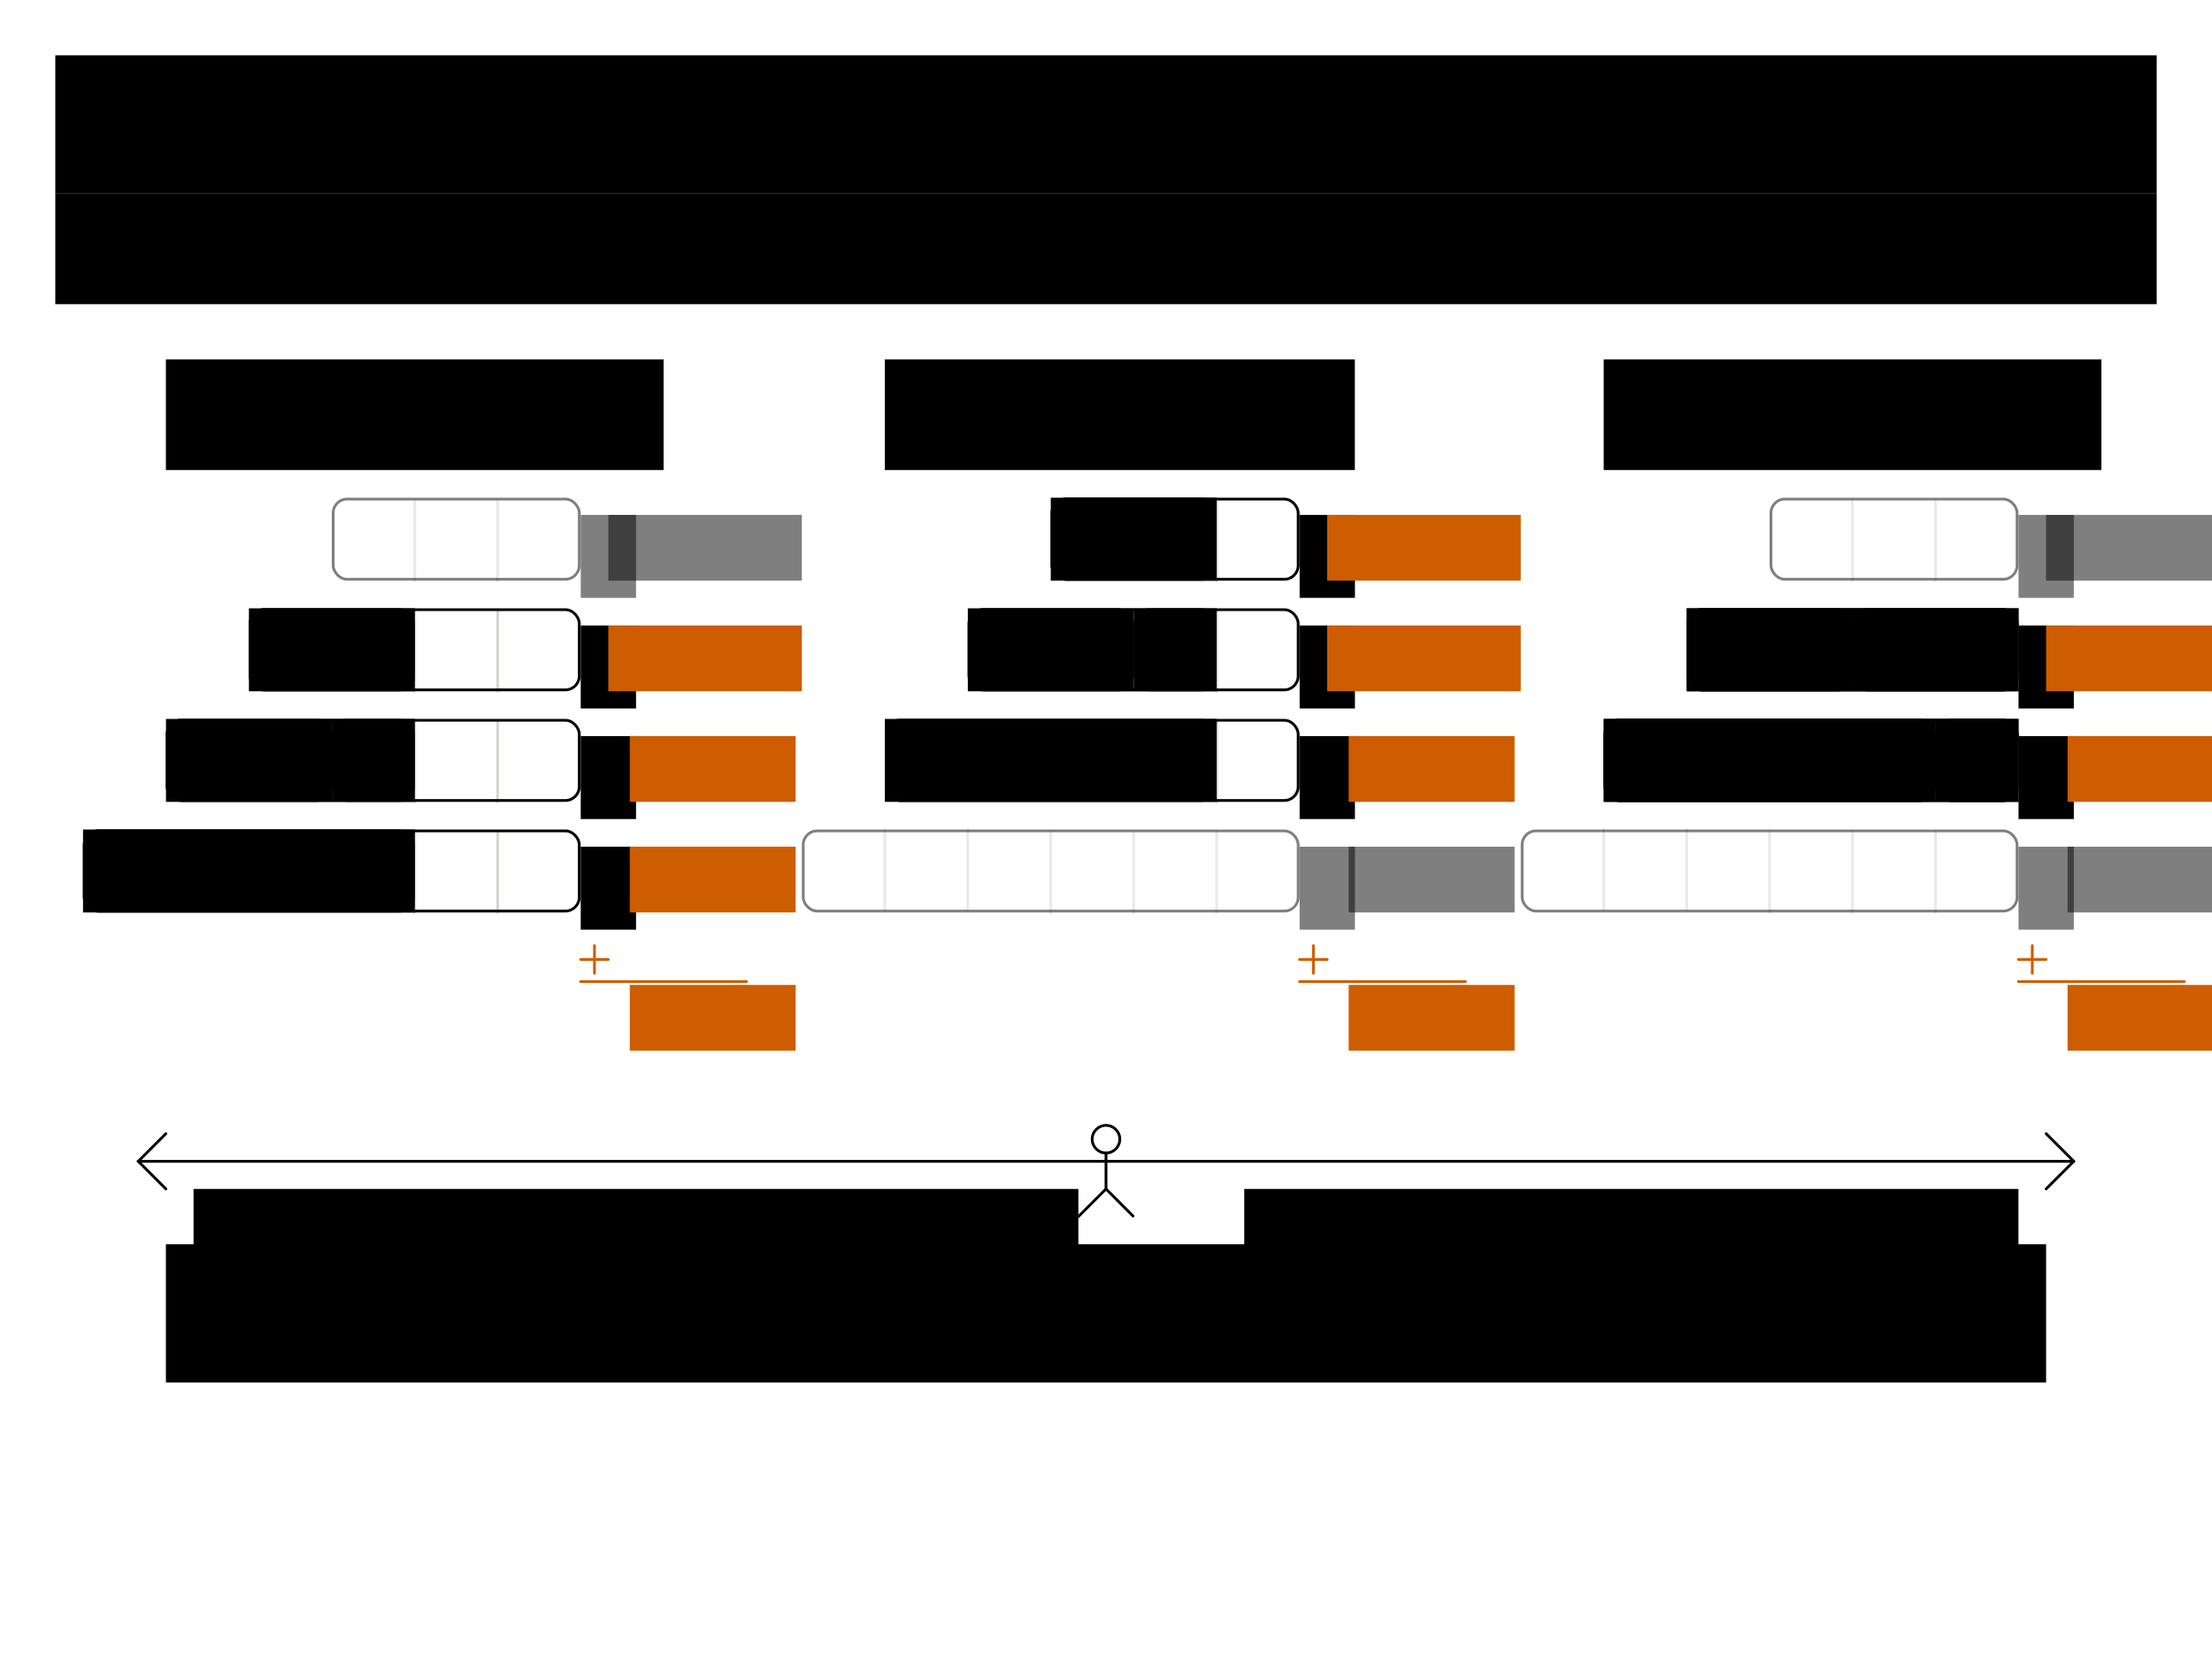 <?xml version="1.0" encoding="UTF-8" standalone="no"?>
<!-- Created with Inkscape (http://www.inkscape.org/) -->

<svg
   xmlns:dc="http://purl.org/dc/elements/1.1/"
   xmlns:cc="http://creativecommons.org/ns#"
   xmlns:rdf="http://www.w3.org/1999/02/22-rdf-syntax-ns#"
   xmlns:svg="http://www.w3.org/2000/svg"
   xmlns="http://www.w3.org/2000/svg"
   xmlns:sodipodi="http://sodipodi.sourceforge.net/DTD/sodipodi-0.dtd"
   xmlns:inkscape="http://www.inkscape.org/namespaces/inkscape"
   width="800"
   height="600"
   id="svg2"
   version="1.1"
   inkscape:version="0.91 r13725"
   sodipodi:docname="parameterizeTheScoreWeights.svg"
   inkscape:export-filename="parameterizeTheScoreWeights.png"
   inkscape:export-xdpi="90"
   inkscape:export-ydpi="90">
  <defs
     id="defs4">
    <inkscape:perspective
       sodipodi:type="inkscape:persp3d"
       inkscape:vp_x="0 : 526.18109 : 1"
       inkscape:vp_y="0 : 1000 : 0"
       inkscape:vp_z="744.09448 : 526.18109 : 1"
       inkscape:persp3d-origin="372.04724 : 350.78739 : 1"
       id="perspective10" />
    <inkscape:perspective
       id="perspective3633"
       inkscape:persp3d-origin="0.5 : 0.33333333 : 1"
       inkscape:vp_z="1 : 0.5 : 1"
       inkscape:vp_y="0 : 1000 : 0"
       inkscape:vp_x="0 : 0.5 : 1"
       sodipodi:type="inkscape:persp3d" />
    <inkscape:perspective
       id="perspective3633-0"
       inkscape:persp3d-origin="0.5 : 0.33333333 : 1"
       inkscape:vp_z="1 : 0.5 : 1"
       inkscape:vp_y="0 : 1000 : 0"
       inkscape:vp_x="0 : 0.5 : 1"
       sodipodi:type="inkscape:persp3d" />
    <inkscape:perspective
       id="perspective3633-4"
       inkscape:persp3d-origin="0.5 : 0.33333333 : 1"
       inkscape:vp_z="1 : 0.5 : 1"
       inkscape:vp_y="0 : 1000 : 0"
       inkscape:vp_x="0 : 0.5 : 1"
       sodipodi:type="inkscape:persp3d" />
    <inkscape:perspective
       id="perspective3633-6"
       inkscape:persp3d-origin="0.5 : 0.33333333 : 1"
       inkscape:vp_z="1 : 0.5 : 1"
       inkscape:vp_y="0 : 1000 : 0"
       inkscape:vp_x="0 : 0.5 : 1"
       sodipodi:type="inkscape:persp3d" />
    <inkscape:perspective
       id="perspective3702"
       inkscape:persp3d-origin="0.5 : 0.33333333 : 1"
       inkscape:vp_z="1 : 0.5 : 1"
       inkscape:vp_y="0 : 1000 : 0"
       inkscape:vp_x="0 : 0.5 : 1"
       sodipodi:type="inkscape:persp3d" />
    <inkscape:perspective
       id="perspective3740"
       inkscape:persp3d-origin="0.5 : 0.33333333 : 1"
       inkscape:vp_z="1 : 0.5 : 1"
       inkscape:vp_y="0 : 1000 : 0"
       inkscape:vp_x="0 : 0.5 : 1"
       sodipodi:type="inkscape:persp3d" />
    <inkscape:perspective
       id="perspective3775"
       inkscape:persp3d-origin="0.5 : 0.33333333 : 1"
       inkscape:vp_z="1 : 0.5 : 1"
       inkscape:vp_y="0 : 1000 : 0"
       inkscape:vp_x="0 : 0.5 : 1"
       sodipodi:type="inkscape:persp3d" />
    <inkscape:perspective
       id="perspective3775-7"
       inkscape:persp3d-origin="0.5 : 0.33333333 : 1"
       inkscape:vp_z="1 : 0.5 : 1"
       inkscape:vp_y="0 : 1000 : 0"
       inkscape:vp_x="0 : 0.5 : 1"
       sodipodi:type="inkscape:persp3d" />
    <inkscape:perspective
       id="perspective3775-4"
       inkscape:persp3d-origin="0.5 : 0.33333333 : 1"
       inkscape:vp_z="1 : 0.5 : 1"
       inkscape:vp_y="0 : 1000 : 0"
       inkscape:vp_x="0 : 0.5 : 1"
       sodipodi:type="inkscape:persp3d" />
    <inkscape:perspective
       id="perspective3775-75"
       inkscape:persp3d-origin="0.5 : 0.33333333 : 1"
       inkscape:vp_z="1 : 0.5 : 1"
       inkscape:vp_y="0 : 1000 : 0"
       inkscape:vp_x="0 : 0.5 : 1"
       sodipodi:type="inkscape:persp3d" />
    <inkscape:perspective
       id="perspective3896"
       inkscape:persp3d-origin="0.5 : 0.33333333 : 1"
       inkscape:vp_z="1 : 0.5 : 1"
       inkscape:vp_y="0 : 1000 : 0"
       inkscape:vp_x="0 : 0.5 : 1"
       sodipodi:type="inkscape:persp3d" />
    <inkscape:perspective
       id="perspective3896-4"
       inkscape:persp3d-origin="0.5 : 0.33333333 : 1"
       inkscape:vp_z="1 : 0.5 : 1"
       inkscape:vp_y="0 : 1000 : 0"
       inkscape:vp_x="0 : 0.5 : 1"
       sodipodi:type="inkscape:persp3d" />
    <inkscape:perspective
       id="perspective3927"
       inkscape:persp3d-origin="0.5 : 0.33333333 : 1"
       inkscape:vp_z="1 : 0.5 : 1"
       inkscape:vp_y="0 : 1000 : 0"
       inkscape:vp_x="0 : 0.5 : 1"
       sodipodi:type="inkscape:persp3d" />
    <inkscape:perspective
       id="perspective3927-3"
       inkscape:persp3d-origin="0.5 : 0.33333333 : 1"
       inkscape:vp_z="1 : 0.5 : 1"
       inkscape:vp_y="0 : 1000 : 0"
       inkscape:vp_x="0 : 0.5 : 1"
       sodipodi:type="inkscape:persp3d" />
    <inkscape:perspective
       id="perspective3927-8"
       inkscape:persp3d-origin="0.5 : 0.33333333 : 1"
       inkscape:vp_z="1 : 0.5 : 1"
       inkscape:vp_y="0 : 1000 : 0"
       inkscape:vp_x="0 : 0.5 : 1"
       sodipodi:type="inkscape:persp3d" />
    <inkscape:perspective
       id="perspective4002"
       inkscape:persp3d-origin="0.5 : 0.33333333 : 1"
       inkscape:vp_z="1 : 0.5 : 1"
       inkscape:vp_y="0 : 1000 : 0"
       inkscape:vp_x="0 : 0.5 : 1"
       sodipodi:type="inkscape:persp3d" />
    <inkscape:perspective
       id="perspective4002-7"
       inkscape:persp3d-origin="0.5 : 0.33333333 : 1"
       inkscape:vp_z="1 : 0.5 : 1"
       inkscape:vp_y="0 : 1000 : 0"
       inkscape:vp_x="0 : 0.5 : 1"
       sodipodi:type="inkscape:persp3d" />
    <inkscape:perspective
       id="perspective4002-2"
       inkscape:persp3d-origin="0.5 : 0.33333333 : 1"
       inkscape:vp_z="1 : 0.5 : 1"
       inkscape:vp_y="0 : 1000 : 0"
       inkscape:vp_x="0 : 0.5 : 1"
       sodipodi:type="inkscape:persp3d" />
    <inkscape:perspective
       id="perspective4077"
       inkscape:persp3d-origin="0.5 : 0.33333333 : 1"
       inkscape:vp_z="1 : 0.5 : 1"
       inkscape:vp_y="0 : 1000 : 0"
       inkscape:vp_x="0 : 0.5 : 1"
       sodipodi:type="inkscape:persp3d" />
    <inkscape:perspective
       id="perspective4077-4"
       inkscape:persp3d-origin="0.5 : 0.33333333 : 1"
       inkscape:vp_z="1 : 0.5 : 1"
       inkscape:vp_y="0 : 1000 : 0"
       inkscape:vp_x="0 : 0.5 : 1"
       sodipodi:type="inkscape:persp3d" />
    <inkscape:perspective
       id="perspective4077-46"
       inkscape:persp3d-origin="0.5 : 0.33333333 : 1"
       inkscape:vp_z="1 : 0.5 : 1"
       inkscape:vp_y="0 : 1000 : 0"
       inkscape:vp_x="0 : 0.5 : 1"
       sodipodi:type="inkscape:persp3d" />
    <inkscape:perspective
       id="perspective4152"
       inkscape:persp3d-origin="0.5 : 0.33333333 : 1"
       inkscape:vp_z="1 : 0.5 : 1"
       inkscape:vp_y="0 : 1000 : 0"
       inkscape:vp_x="0 : 0.5 : 1"
       sodipodi:type="inkscape:persp3d" />
    <inkscape:perspective
       id="perspective4152-7"
       inkscape:persp3d-origin="0.5 : 0.33333333 : 1"
       inkscape:vp_z="1 : 0.5 : 1"
       inkscape:vp_y="0 : 1000 : 0"
       inkscape:vp_x="0 : 0.5 : 1"
       sodipodi:type="inkscape:persp3d" />
    <inkscape:perspective
       id="perspective4152-0"
       inkscape:persp3d-origin="0.5 : 0.33333333 : 1"
       inkscape:vp_z="1 : 0.5 : 1"
       inkscape:vp_y="0 : 1000 : 0"
       inkscape:vp_x="0 : 0.5 : 1"
       sodipodi:type="inkscape:persp3d" />
    <inkscape:perspective
       id="perspective4227"
       inkscape:persp3d-origin="0.5 : 0.33333333 : 1"
       inkscape:vp_z="1 : 0.5 : 1"
       inkscape:vp_y="0 : 1000 : 0"
       inkscape:vp_x="0 : 0.5 : 1"
       sodipodi:type="inkscape:persp3d" />
    <inkscape:perspective
       id="perspective4227-1"
       inkscape:persp3d-origin="0.5 : 0.33333333 : 1"
       inkscape:vp_z="1 : 0.5 : 1"
       inkscape:vp_y="0 : 1000 : 0"
       inkscape:vp_x="0 : 0.5 : 1"
       sodipodi:type="inkscape:persp3d" />
    <inkscape:perspective
       id="perspective4227-3"
       inkscape:persp3d-origin="0.5 : 0.33333333 : 1"
       inkscape:vp_z="1 : 0.5 : 1"
       inkscape:vp_y="0 : 1000 : 0"
       inkscape:vp_x="0 : 0.5 : 1"
       sodipodi:type="inkscape:persp3d" />
    <inkscape:perspective
       id="perspective2987"
       inkscape:persp3d-origin="0.5 : 0.33333333 : 1"
       inkscape:vp_z="1 : 0.5 : 1"
       inkscape:vp_y="0 : 1000 : 0"
       inkscape:vp_x="0 : 0.5 : 1"
       sodipodi:type="inkscape:persp3d" />
    <inkscape:perspective
       id="perspective3018"
       inkscape:persp3d-origin="0.5 : 0.33333333 : 1"
       inkscape:vp_z="1 : 0.5 : 1"
       inkscape:vp_y="0 : 1000 : 0"
       inkscape:vp_x="0 : 0.5 : 1"
       sodipodi:type="inkscape:persp3d" />
    <inkscape:perspective
       id="perspective3049"
       inkscape:persp3d-origin="0.5 : 0.33333333 : 1"
       inkscape:vp_z="1 : 0.5 : 1"
       inkscape:vp_y="0 : 1000 : 0"
       inkscape:vp_x="0 : 0.5 : 1"
       sodipodi:type="inkscape:persp3d" />
    <radialGradient
       gradientTransform="matrix(1.25,0,0,1.25,-6.479,-13.372)"
       id="aigrd2"
       cx="25.053"
       cy="39.593"
       r="15.757"
       fx="25.053"
       fy="39.593"
       gradientUnits="userSpaceOnUse">
      <stop
         offset="0"
         style="stop-color:#babdb6;stop-opacity:1;"
         id="stop8602" />
      <stop
         offset="1"
         style="stop-color:#55575f;stop-opacity:0.941;"
         id="stop8604" />
    </radialGradient>
    <linearGradient
       id="linearGradient3824">
      <stop
         style="stop-color:#fffcde;stop-opacity:1;"
         offset="0"
         id="stop3826" />
      <stop
         id="stop3828"
         offset="0.502"
         style="stop-color:#f6e76a;stop-opacity:1;" />
      <stop
         style="stop-color:#ffb738;stop-opacity:1;"
         offset="1"
         id="stop3830" />
    </linearGradient>
    <radialGradient
       gradientTransform="matrix(1.25,0,0,1.25,-6.479,-13.372)"
       id="aigrd2-9"
       cx="25.053"
       cy="39.593"
       r="15.757"
       fx="25.053"
       fy="39.593"
       gradientUnits="userSpaceOnUse">
      <stop
         offset="0"
         style="stop-color:#babdb6;stop-opacity:1;"
         id="stop8602-4" />
      <stop
         offset="1"
         style="stop-color:#55575f;stop-opacity:0.941;"
         id="stop8604-1" />
    </radialGradient>
    <radialGradient
       gradientTransform="matrix(1.25,0,0,1.25,-6.479,-13.372)"
       id="aigrd2-9-3"
       cx="25.053"
       cy="39.593"
       r="15.757"
       fx="25.053"
       fy="39.593"
       gradientUnits="userSpaceOnUse">
      <stop
         offset="0"
         style="stop-color:#babdb6;stop-opacity:1;"
         id="stop8602-4-8" />
      <stop
         offset="1"
         style="stop-color:#55575f;stop-opacity:0.941;"
         id="stop8604-1-6" />
    </radialGradient>
    <radialGradient
       gradientTransform="matrix(1.25,0,0,1.25,-6.479,-13.372)"
       id="aigrd2-9-5"
       cx="25.053"
       cy="39.593"
       r="15.757"
       fx="25.053"
       fy="39.593"
       gradientUnits="userSpaceOnUse">
      <stop
         offset="0"
         style="stop-color:#babdb6;stop-opacity:1;"
         id="stop8602-4-4" />
      <stop
         offset="1"
         style="stop-color:#55575f;stop-opacity:0.941;"
         id="stop8604-1-8" />
    </radialGradient>
    <radialGradient
       gradientTransform="matrix(1.25,0,0,1.25,-6.479,-13.372)"
       id="aigrd2-9-3-4"
       cx="25.053"
       cy="39.593"
       r="15.757"
       fx="25.053"
       fy="39.593"
       gradientUnits="userSpaceOnUse">
      <stop
         offset="0"
         style="stop-color:#babdb6;stop-opacity:1;"
         id="stop8602-4-8-7" />
      <stop
         offset="1"
         style="stop-color:#55575f;stop-opacity:0.941;"
         id="stop8604-1-6-4" />
    </radialGradient>
  </defs>
  <sodipodi:namedview
     id="base"
     pagecolor="#ffffff"
     bordercolor="#666666"
     borderopacity="1.0"
     inkscape:pageopacity="1"
     inkscape:pageshadow="2"
     inkscape:zoom="1.3633333"
     inkscape:cx="316.38142"
     inkscape:cy="300"
     inkscape:document-units="px"
     inkscape:current-layer="layer1"
     showgrid="true"
     width="800px"
     borderlayer="true"
     gridtolerance="10"
     inkscape:window-width="1366"
     inkscape:window-height="702"
     inkscape:window-x="0"
     inkscape:window-y="27"
     inkscape:window-maximized="1"
     inkscape:snap-grids="true"
     inkscape:snap-bbox="true"
     showguides="true"
     inkscape:guide-bbox="true"
     inkscape:snap-global="true"
     inkscape:snap-intersection-paths="false"
     inkscape:object-nodes="true"
     inkscape:bbox-nodes="false"
     inkscape:snap-bbox-edge-midpoints="false">
    <inkscape:grid
       empspacing="10"
       visible="true"
       enabled="true"
       snapvisiblegridlinesonly="true"
       spacingx="10px"
       spacingy="10px"
       dotted="true"
       type="xygrid"
       id="grid2845" />
  </sodipodi:namedview>
  <g
     inkscape:groupmode="layer"
     id="layer3"
     inkscape:label="Stakeholders"
     style="display:inline">
    <flowRoot
       style="font-style:normal;font-variant:normal;font-weight:normal;font-stretch:normal;font-size:15px;line-height:125%;font-family:Arial;-inkscape-font-specification:Arial;text-align:end;writing-mode:lr-tb;text-anchor:end;display:inline;fill:#000000;fill-opacity:1;stroke:none"
       id="flowRoot5975"
       xml:space="preserve"
       transform="translate(-94.194,318.305)"><flowRegion
         id="flowRegion5977"><rect
           style="font-size:15px;text-align:end;text-anchor:end;fill:#000000;fill-opacity:1"
           y="111.695"
           x="544.194"
           height="30"
           width="280"
           id="rect5979" /></flowRegion><flowPara
         id="flowPara6003">Financial stakeholders</flowPara></flowRoot>    <path
       style="color:#000000;display:inline;overflow:visible;visibility:visible;opacity:1;fill:none;fill-opacity:1;fill-rule:nonzero;stroke:#000000;stroke-width:1;stroke-linecap:round;stroke-linejoin:round;stroke-miterlimit:4;stroke-dasharray:none;stroke-dashoffset:1;stroke-opacity:1;marker:none;enable-background:accumulate"
       d="m 50,420 700,0"
       id="path3666"
       inkscape:connector-curvature="0"
       sodipodi:nodetypes="cc" />
    <path
       inkscape:connector-curvature="0"
       id="path4468"
       d="m 740,410 10,10"
       style="color:#000000;display:inline;overflow:visible;visibility:visible;opacity:1;fill:none;fill-opacity:1;fill-rule:nonzero;stroke:#000000;stroke-width:1;stroke-linecap:round;stroke-linejoin:round;stroke-miterlimit:4;stroke-dasharray:none;stroke-dashoffset:1;stroke-opacity:1;marker:none;enable-background:accumulate"
       sodipodi:nodetypes="cc" />
    <path
       sodipodi:nodetypes="cc"
       style="color:#000000;display:inline;overflow:visible;visibility:visible;opacity:1;fill:none;fill-opacity:1;fill-rule:nonzero;stroke:#000000;stroke-width:1;stroke-linecap:round;stroke-linejoin:round;stroke-miterlimit:4;stroke-dasharray:none;stroke-dashoffset:1;stroke-opacity:1;marker:none;enable-background:accumulate"
       d="m 740,430 10,-10"
       id="path4470"
       inkscape:connector-curvature="0" />
    <path
       sodipodi:nodetypes="cc"
       inkscape:connector-curvature="0"
       id="path4472"
       d="m 50,420 10,10"
       style="color:#000000;display:inline;overflow:visible;visibility:visible;opacity:1;fill:none;fill-opacity:1;fill-rule:nonzero;stroke:#000000;stroke-width:1;stroke-linecap:round;stroke-linejoin:round;stroke-miterlimit:4;stroke-dasharray:none;stroke-dashoffset:1;stroke-opacity:1;marker:none;enable-background:accumulate" />
    <path
       style="color:#000000;display:inline;overflow:visible;visibility:visible;opacity:1;fill:none;fill-opacity:1;fill-rule:nonzero;stroke:#000000;stroke-width:1;stroke-linecap:round;stroke-linejoin:round;stroke-miterlimit:4;stroke-dasharray:none;stroke-dashoffset:1;stroke-opacity:1;marker:none;enable-background:accumulate"
       d="m 50,420 10,-10"
       id="path4474"
       inkscape:connector-curvature="0"
       sodipodi:nodetypes="cc" />
    <flowRoot
       transform="translate(-94.194,318.305)"
       xml:space="preserve"
       id="flowRoot4476"
       style="font-style:normal;font-variant:normal;font-weight:normal;font-stretch:normal;font-size:15px;line-height:125%;font-family:Arial;-inkscape-font-specification:Arial;text-align:start;writing-mode:lr-tb;text-anchor:start;display:inline;fill:#000000;fill-opacity:1;stroke:none"><flowRegion
         id="flowRegion4478"><rect
           id="rect4480"
           width="320"
           height="30"
           x="164.194"
           y="111.695"
           style="font-size:15px;text-align:start;text-anchor:start;fill:#000000;fill-opacity:1" /></flowRegion><flowPara
         id="flowPara4482">Quality stakeholders</flowPara></flowRoot>    <flowRoot
       transform="translate(-94.194,318.305)"
       xml:space="preserve"
       id="flowRoot4490"
       style="font-style:normal;font-variant:normal;font-weight:normal;font-stretch:normal;font-size:15px;line-height:125%;font-family:Arial;-inkscape-font-specification:Arial;text-align:center;writing-mode:lr-tb;text-anchor:middle;display:inline;fill:#000000;fill-opacity:1;stroke:none"><flowRegion
         id="flowRegion4492"><rect
           id="rect4494"
           width="680"
           height="50"
           x="154.194"
           y="131.695"
           style="font-size:15px;text-align:center;text-anchor:middle;fill:#000000;fill-opacity:1" /></flowRegion><flowPara
         id="flowPara4496">the user</flowPara><flowPara
         id="flowPara4498">(not the developer)</flowPara></flowRoot>    <circle
       style="color:#000000;display:inline;overflow:visible;visibility:visible;opacity:1;fill:none;fill-opacity:1;fill-rule:nonzero;stroke:#000000;stroke-width:1;stroke-linecap:round;stroke-linejoin:round;stroke-miterlimit:4;stroke-dasharray:none;stroke-dashoffset:1;stroke-opacity:1;marker:none;enable-background:accumulate"
       id="path4484"
       cx="400"
       cy="412"
       r="5" />
    <path
       style="color:#000000;display:inline;overflow:visible;visibility:visible;opacity:1;fill:none;fill-opacity:1;fill-rule:nonzero;stroke:#000000;stroke-width:1;stroke-linecap:round;stroke-linejoin:round;stroke-miterlimit:4;stroke-dasharray:none;stroke-dashoffset:1;stroke-opacity:1;marker:none;enable-background:accumulate"
       d="M 400,417.024 400,430 l 9.766,9.8"
       id="path4486"
       inkscape:connector-curvature="0"
       sodipodi:nodetypes="ccc" />
    <path
       style="color:#000000;display:inline;overflow:visible;visibility:visible;opacity:1;fill:none;fill-opacity:1;fill-rule:nonzero;stroke:#000000;stroke-width:1;stroke-linecap:round;stroke-linejoin:round;stroke-miterlimit:4;stroke-dasharray:none;stroke-dashoffset:1;stroke-opacity:1;marker:none;enable-background:accumulate"
       d="m 400,430 -10,10"
       id="path4488"
       inkscape:connector-curvature="0"
       sodipodi:nodetypes="cc" />
  </g>
  <g
     inkscape:groupmode="layer"
     id="layer6"
     inkscape:label="Compromise"
     style="display:inline">
    <path
       style="color:#000000;display:inline;overflow:visible;visibility:visible;opacity:0.5;fill:none;stroke:#d3d7cf;stroke-width:1px;stroke-linecap:round;stroke-linejoin:round;stroke-miterlimit:4;stroke-dasharray:none;stroke-dashoffset:0;stroke-opacity:1;marker:none;enable-background:accumulate"
       d="M 380,301 380,330"
       id="path4510"
       inkscape:connector-curvature="0" />
    <path
       inkscape:connector-curvature="0"
       id="path4512"
       d="M 410,301 410,330"
       style="color:#000000;display:inline;overflow:visible;visibility:visible;opacity:0.5;fill:none;stroke:#d3d7cf;stroke-width:1px;stroke-linecap:round;stroke-linejoin:round;stroke-miterlimit:4;stroke-dasharray:none;stroke-dashoffset:0;stroke-opacity:1;marker:none;enable-background:accumulate" />
    <path
       style="color:#000000;display:inline;overflow:visible;visibility:visible;opacity:0.5;fill:none;stroke:#d3d7cf;stroke-width:1px;stroke-linecap:round;stroke-linejoin:round;stroke-miterlimit:4;stroke-dasharray:none;stroke-dashoffset:0;stroke-opacity:1;marker:none;enable-background:accumulate"
       d="M 440,301 440,330"
       id="path4514"
       inkscape:connector-curvature="0" />
    <path
       inkscape:connector-curvature="0"
       id="path4516"
       d="m 350,300 0,29"
       style="color:#000000;display:inline;overflow:visible;visibility:visible;opacity:0.5;fill:none;stroke:#d3d7cf;stroke-width:1px;stroke-linecap:round;stroke-linejoin:round;stroke-miterlimit:4;stroke-dasharray:none;stroke-dashoffset:0;stroke-opacity:1;marker:none;enable-background:accumulate" />
    <path
       style="color:#000000;display:inline;overflow:visible;visibility:visible;opacity:0.5;fill:none;stroke:#d3d7cf;stroke-width:1px;stroke-linecap:round;stroke-linejoin:round;stroke-miterlimit:4;stroke-dasharray:none;stroke-dashoffset:0;stroke-opacity:1;marker:none;enable-background:accumulate"
       d="m 320,300 0,29"
       id="path4518"
       inkscape:connector-curvature="0" />
    <path
       inkscape:connector-curvature="0"
       id="path4524"
       d="M 440,181 440,210"
       style="color:#000000;display:inline;overflow:visible;visibility:visible;opacity:1;fill:none;stroke:#d3d7cf;stroke-width:1px;stroke-linecap:round;stroke-linejoin:round;stroke-miterlimit:4;stroke-dasharray:none;stroke-dashoffset:0;stroke-opacity:1;marker:none;enable-background:accumulate" />
    <path
       inkscape:connector-curvature="0"
       id="path5401"
       d="m 440,221 0,29"
       style="color:#000000;display:inline;overflow:visible;visibility:visible;opacity:1;fill:none;stroke:#d3d7cf;stroke-width:1px;stroke-linecap:round;stroke-linejoin:round;stroke-miterlimit:4;stroke-dasharray:none;stroke-dashoffset:0;stroke-opacity:1;marker:none;enable-background:accumulate" />
    <path
       style="color:#000000;display:inline;overflow:visible;visibility:visible;opacity:1;fill:none;stroke:#d3d7cf;stroke-width:1px;stroke-linecap:round;stroke-linejoin:round;stroke-miterlimit:4;stroke-dasharray:none;stroke-dashoffset:0;stroke-opacity:1;marker:none;enable-background:accumulate"
       d="m 440,261 0,29"
       id="path5395"
       inkscape:connector-curvature="0" />
    <flowRoot
       transform="translate(-33.749,96.223)"
       xml:space="preserve"
       id="flowRoot4772"
       style="font-style:normal;font-variant:normal;font-weight:normal;font-stretch:normal;font-size:17.5px;line-height:125%;font-family:Arial;-inkscape-font-specification:Arial;text-align:center;writing-mode:lr-tb;text-anchor:middle;display:inline;fill:#000000;fill-opacity:1;stroke:none"><flowRegion
         id="flowRegion4774"><rect
           id="rect4776"
           width="170"
           height="40"
           x="353.749"
           y="33.777"
           style="font-size:17.5px" /></flowRegion><flowPara
         id="flowPara4778">Compromise</flowPara></flowRoot>    <rect
       ry="5"
       rx="5"
       y="260.5"
       x="320.5"
       height="29"
       width="149"
       id="rect4794"
       style="display:inline;opacity:1;fill:none;stroke:#000000;stroke-width:1;stroke-linecap:round;stroke-linejoin:round;stroke-miterlimit:4;stroke-dasharray:none" />
    <flowRoot
       transform="translate(125.031,181.109)"
       xml:space="preserve"
       id="flowRoot4806"
       style="font-style:normal;font-variant:normal;font-weight:normal;font-stretch:normal;font-size:14px;line-height:125%;font-family:Arial;-inkscape-font-specification:Arial;text-align:center;writing-mode:lr-tb;text-anchor:middle;display:inline;opacity:1;fill:#000000;fill-opacity:1;stroke:none"><flowRegion
         id="flowRegion4808"><rect
           id="rect4810"
           width="20"
           height="30"
           x="345"
           y="85.11"
           style="font-size:14px;text-align:center;text-anchor:middle" /></flowRegion><flowPara
         id="flowPara4812">Y</flowPara></flowRoot>    <flowRoot
       style="font-style:normal;font-variant:normal;font-weight:normal;font-stretch:normal;font-size:14px;line-height:125%;font-family:Arial;-inkscape-font-specification:Arial;text-align:start;writing-mode:lr-tb;text-anchor:start;display:inline;opacity:1;fill:#ce5c00;fill-opacity:1;stroke:none"
       id="flowRoot4822"
       xml:space="preserve"
       transform="translate(142.766,181.109)"><flowRegion
         id="flowRegion4824"><rect
           style="font-size:14px;text-align:start;text-anchor:start;fill:#ce5c00;fill-opacity:1"
           y="85.11"
           x="345"
           height="23.781"
           width="60"
           id="rect4826" /></flowRegion><flowPara
         id="flowPara4828">350 $</flowPara></flowRoot>    <flowRoot
       style="font-style:normal;font-variant:normal;font-weight:normal;font-stretch:normal;font-size:14px;line-height:125%;font-family:Arial;-inkscape-font-specification:Arial;text-align:center;writing-mode:lr-tb;text-anchor:middle;display:inline;opacity:0.5;fill:#000000;fill-opacity:1;stroke:none"
       id="flowRoot4832"
       xml:space="preserve"
       transform="translate(125.031,221.109)"><flowRegion
         id="flowRegion4834"><rect
           style="font-size:14px;text-align:center;text-anchor:middle"
           y="85.11"
           x="345"
           height="30"
           width="20"
           id="rect4836" /></flowRegion><flowPara
         id="flowPara4838">Z</flowPara></flowRoot>    <flowRoot
       transform="translate(142.766,221.109)"
       xml:space="preserve"
       id="flowRoot4840"
       style="font-style:normal;font-variant:normal;font-weight:normal;font-stretch:normal;font-size:14px;line-height:125%;font-family:Arial;-inkscape-font-specification:Arial;text-align:start;writing-mode:lr-tb;text-anchor:start;display:inline;opacity:0.5;fill:#000000;fill-opacity:1;stroke:none"><flowRegion
         id="flowRegion4842"><rect
           id="rect4844"
           width="60"
           height="23.781"
           x="345"
           y="85.11"
           style="font-size:14px;text-align:start;text-anchor:start;fill:#000000;fill-opacity:1" /></flowRegion><flowPara
         id="flowPara4846">400 $</flowPara></flowRoot>    <flowRoot
       transform="translate(125.031,101.109)"
       xml:space="preserve"
       id="flowRoot4878"
       style="font-style:normal;font-variant:normal;font-weight:normal;font-stretch:normal;font-size:14px;line-height:125%;font-family:Arial;-inkscape-font-specification:Arial;text-align:center;writing-mode:lr-tb;text-anchor:middle;display:inline;fill:#000000;fill-opacity:1;stroke:none"><flowRegion
         id="flowRegion4880"><rect
           id="rect4882"
           width="20"
           height="30"
           x="345"
           y="85.11"
           style="font-size:14px;text-align:center;text-anchor:middle" /></flowRegion><flowPara
         id="flowPara4884">X</flowPara></flowRoot>    <flowRoot
       style="font-style:normal;font-variant:normal;font-weight:normal;font-stretch:normal;font-size:14px;line-height:125%;font-family:Arial;-inkscape-font-specification:Arial;text-align:start;writing-mode:lr-tb;text-anchor:start;display:inline;fill:#ce5c00;fill-opacity:1;stroke:none"
       id="flowRoot4886"
       xml:space="preserve"
       transform="translate(135,101.109)"><flowRegion
         id="flowRegion4888"><rect
           style="font-size:14px;text-align:start;text-anchor:start;fill:#ce5c00"
           y="85.11"
           x="345"
           height="23.781"
           width="70"
           id="rect4890" /></flowRegion><flowPara
         id="flowPara4892">  100 $</flowPara></flowRoot>    <rect
       style="display:inline;opacity:1;fill:none;stroke:#000000;stroke-width:1;stroke-linecap:round;stroke-linejoin:round;stroke-miterlimit:4;stroke-dasharray:none"
       id="rect5403"
       width="119"
       height="29"
       x="350.5"
       y="220.5"
       rx="5"
       ry="5" />
    <flowRoot
       transform="translate(125.031,141.109)"
       xml:space="preserve"
       id="flowRoot5405"
       style="font-style:normal;font-variant:normal;font-weight:normal;font-stretch:normal;font-size:14px;line-height:125%;font-family:Arial;-inkscape-font-specification:Arial;text-align:center;writing-mode:lr-tb;text-anchor:middle;display:inline;opacity:1;fill:#000000;fill-opacity:1;stroke:none"><flowRegion
         id="flowRegion5407"><rect
           id="rect5409"
           width="20"
           height="30"
           x="345"
           y="85.11"
           style="font-size:14px;text-align:center;text-anchor:middle" /></flowRegion><flowPara
         id="flowPara5411">X</flowPara></flowRoot>    <flowRoot
       style="font-style:normal;font-variant:normal;font-weight:normal;font-stretch:normal;font-size:14px;line-height:125%;font-family:Arial;-inkscape-font-specification:Arial;text-align:start;writing-mode:lr-tb;text-anchor:start;display:inline;opacity:1;fill:#ce5c00;fill-opacity:1;stroke:none"
       id="flowRoot5413"
       xml:space="preserve"
       transform="translate(135,141.109)"><flowRegion
         id="flowRegion5415"><rect
           style="font-size:14px;text-align:start;text-anchor:start;fill:#ce5c00;fill-opacity:1"
           y="85.11"
           x="345"
           height="23.781"
           width="70"
           id="rect5417" /></flowRegion><flowPara
         id="flowPara5419">  200 $</flowPara></flowRoot>    <rect
       ry="5"
       rx="5"
       y="300.5"
       x="290.5"
       height="29"
       width="179"
       id="rect4520"
       style="display:inline;opacity:0.5;fill:none;stroke:#000000;stroke-width:1;stroke-linecap:round;stroke-linejoin:round;stroke-miterlimit:4;stroke-dasharray:none" />
    <rect
       ry="5"
       rx="5"
       y="180.5"
       x="380.5"
       height="29"
       width="89"
       id="rect4526"
       style="display:inline;opacity:1;fill:none;stroke:#000000;stroke-width:1;stroke-linecap:round;stroke-linejoin:round;stroke-miterlimit:4;stroke-dasharray:none" />
    <g
       style="display:inline"
       transform="translate(270,-382.362)"
       id="g4952-4-4">
      <rect
         style="fill:#fce94f;stroke:#000000;stroke-width:1;stroke-linecap:round;stroke-linejoin:round;stroke-miterlimit:4;stroke-dasharray:none"
         id="rect4954-2-9"
         width="59"
         height="29"
         x="80.5"
         y="602.862"
         rx="5"
         ry="5" />
      <flowRoot
         transform="matrix(1.657,0,0,1.657,-350.394,481.722)"
         style="font-style:normal;font-variant:normal;font-weight:normal;font-stretch:normal;font-size:14.485px;line-height:125%;font-family:Arial;-inkscape-font-specification:Arial;text-align:center;writing-mode:lr-tb;text-anchor:middle;fill:#000000;fill-opacity:1;stroke:none"
         id="flowRoot4956-9-8"
         xml:space="preserve"><flowRegion
           id="flowRegion4958-5-8"><rect
             style="font-size:14.485px"
             y="72.811"
             x="259.759"
             height="18.106"
             width="36.212"
             id="rect4960-5-4" /></flowRegion><flowPara
           id="flowPara4962-7-2">2</flowPara><flowPara
           id="flowPara4964-5-0" /></flowRoot>    </g>
    <g
       style="display:inline"
       id="g4966-2-4"
       transform="translate(300,-422.362)">
      <rect
         ry="5"
         rx="5"
         y="602.862"
         x="80.5"
         height="29"
         width="59"
         id="rect4968-4-2"
         style="fill:#ad7fa8;stroke:#000000;stroke-width:1;stroke-linecap:round;stroke-linejoin:round;stroke-miterlimit:4;stroke-dasharray:none" />
      <flowRoot
         xml:space="preserve"
         id="flowRoot4970-2-8"
         style="font-style:normal;font-variant:normal;font-weight:normal;font-stretch:normal;font-size:14.485px;line-height:125%;font-family:Arial;-inkscape-font-specification:Arial;text-align:center;writing-mode:lr-tb;text-anchor:middle;fill:#000000;fill-opacity:1;stroke:none"
         transform="matrix(1.657,0,0,1.657,-350.394,481.722)"><flowRegion
           id="flowRegion4972-2-9"><rect
             id="rect4974-8-1"
             width="36.212"
             height="18.106"
             x="259.759"
             y="72.811"
             style="font-size:14.485px" /></flowRegion><flowPara
           id="flowPara4976-9-1">2</flowPara><flowPara
           id="flowPara4978-4-5" /></flowRoot>    </g>
    <g
       style="display:inline"
       id="g4980-0-0"
       transform="translate(240,-342.362)">
      <rect
         ry="5"
         rx="5"
         y="602.862"
         x="80.5"
         height="29"
         width="119"
         id="rect4982-0-4"
         style="fill:#8ae234;stroke:#000000;stroke-width:1;stroke-linecap:round;stroke-linejoin:round;stroke-miterlimit:4;stroke-dasharray:none" />
      <flowRoot
         xml:space="preserve"
         id="flowRoot4984-9-8"
         style="font-style:normal;font-variant:normal;font-weight:normal;font-stretch:normal;font-size:14.485px;line-height:125%;font-family:Arial;-inkscape-font-specification:Arial;text-align:center;writing-mode:lr-tb;text-anchor:middle;fill:#000000;fill-opacity:1;stroke:none"
         transform="matrix(1.657,0,0,1.657,-350.394,481.722)"><flowRegion
           id="flowRegion4986-6-9"><rect
             id="rect4988-3-7"
             width="72.424"
             height="18.106"
             x="259.759"
             y="72.811"
             style="font-size:14.485px" /></flowRegion><flowPara
           id="flowPara4990-3-9">4</flowPara><flowPara
           id="flowPara4992-1-5" /></flowRoot>    </g>
    <g
       style="display:inline"
       transform="translate(330,-382.362)"
       id="g4994-3-5">
      <rect
         style="fill:#729fcf;stroke:#000000;stroke-width:1;stroke-linecap:round;stroke-linejoin:round;stroke-miterlimit:4;stroke-dasharray:none"
         id="rect4996-8-4"
         width="29"
         height="29"
         x="80.5"
         y="602.862"
         rx="5"
         ry="5" />
      <flowRoot
         transform="matrix(1.657,0,0,1.657,-350.394,481.722)"
         style="font-style:normal;font-variant:normal;font-weight:normal;font-stretch:normal;font-size:14.485px;line-height:125%;font-family:Arial;-inkscape-font-specification:Arial;text-align:center;writing-mode:lr-tb;text-anchor:middle;fill:#000000;fill-opacity:1;stroke:none"
         id="flowRoot4998-2-6"
         xml:space="preserve"><flowRegion
           id="flowRegion5000-7-6"><rect
             style="font-size:14.485px"
             y="72.811"
             x="259.759"
             height="18.106"
             width="18.106"
             id="rect5002-0-1" /></flowRegion><flowPara
           id="flowPara5004-5-7">1</flowPara><flowPara
           id="flowPara5006-5-6" /></flowRoot>    </g>
    <flowRoot
       style="font-style:normal;font-variant:normal;font-weight:normal;font-stretch:normal;font-size:14px;line-height:125%;font-family:Arial;-inkscape-font-specification:Arial;text-align:start;writing-mode:lr-tb;text-anchor:start;display:inline;opacity:1;fill:#ce5c00;fill-opacity:1;stroke:none"
       id="flowRoot5304"
       xml:space="preserve"
       transform="translate(142.766,271.109)"><flowRegion
         id="flowRegion5306"><rect
           style="font-size:14px;text-align:start;text-anchor:start;fill:#ce5c00;fill-opacity:1"
           y="85.11"
           x="345"
           height="23.781"
           width="60"
           id="rect5308" /></flowRegion><flowPara
         id="flowPara5310">650 $</flowPara></flowRoot>    <path
       style="color:#000000;display:inline;overflow:visible;visibility:visible;opacity:1;fill:none;fill-opacity:1;fill-rule:nonzero;stroke:#ce5c00;stroke-width:1;stroke-linecap:round;stroke-linejoin:round;stroke-miterlimit:4;stroke-dasharray:none;stroke-dashoffset:1;stroke-opacity:1;marker:none;enable-background:accumulate"
       d="m 530,355 -60,0"
       id="path5320-2"
       inkscape:connector-curvature="0"
       sodipodi:nodetypes="cc" />
    <path
       style="color:#000000;display:inline;overflow:visible;visibility:visible;opacity:1;fill:none;fill-opacity:1;fill-rule:nonzero;stroke:#ce5c00;stroke-width:1;stroke-linecap:round;stroke-linejoin:round;stroke-miterlimit:4;stroke-dasharray:none;stroke-dashoffset:1;stroke-opacity:1;marker:none;enable-background:accumulate"
       d="m 475,342 0,10"
       id="path5322-4"
       inkscape:connector-curvature="0" />
    <path
       style="color:#000000;display:inline;overflow:visible;visibility:visible;opacity:1;fill:none;fill-opacity:1;fill-rule:nonzero;stroke:#ce5c00;stroke-width:1;stroke-linecap:round;stroke-linejoin:round;stroke-miterlimit:4;stroke-dasharray:none;stroke-dashoffset:1;stroke-opacity:1;marker:none;enable-background:accumulate"
       d="m 470,347 10,0"
       id="path5324-1"
       inkscape:connector-curvature="0" />
  </g>
  <g
     inkscape:groupmode="layer"
     id="layer2"
     inkscape:label="Focus on cost"
     style="display:inline">
    <flowRoot
       transform="translate(226.474,96.223)"
       xml:space="preserve"
       id="flowRoot3985-0"
       style="font-style:normal;font-variant:normal;font-weight:normal;font-stretch:normal;font-size:16px;line-height:125%;font-family:Arial;-inkscape-font-specification:Arial;text-align:center;writing-mode:lr-tb;text-anchor:middle;display:inline;fill:#000000;fill-opacity:1;stroke:none"><flowRegion
         id="flowRegion3987-6"><rect
           id="rect3989-2"
           width="180"
           height="40"
           x="353.526"
           y="33.777"
           style="font-size:16px" /></flowRegion><flowPara
         id="flowPara3991-6">Focus on cost</flowPara></flowRoot>    <path
       style="color:#000000;display:inline;overflow:visible;visibility:visible;opacity:0.5;fill:none;stroke:#d3d7cf;stroke-width:1px;stroke-linecap:round;stroke-linejoin:round;stroke-miterlimit:4;stroke-dasharray:none;stroke-dashoffset:0;stroke-opacity:1;marker:none;enable-background:accumulate"
       d="M 670,181 670,210"
       id="path4629"
       inkscape:connector-curvature="0" />
    <path
       inkscape:connector-curvature="0"
       id="path4631"
       d="M 700,181 700,210"
       style="color:#000000;display:inline;overflow:visible;visibility:visible;opacity:0.5;fill:none;stroke:#d3d7cf;stroke-width:1px;stroke-linecap:round;stroke-linejoin:round;stroke-miterlimit:4;stroke-dasharray:none;stroke-dashoffset:0;stroke-opacity:1;marker:none;enable-background:accumulate" />
    <path
       style="color:#000000;display:inline;overflow:visible;visibility:visible;opacity:0.5;fill:none;stroke:#d3d7cf;stroke-width:1px;stroke-linecap:round;stroke-linejoin:round;stroke-miterlimit:4;stroke-dasharray:none;stroke-dashoffset:0;stroke-opacity:1;marker:none;enable-background:accumulate"
       d="M 640,301 640,330"
       id="path3616"
       inkscape:connector-curvature="0" />
    <path
       inkscape:connector-curvature="0"
       id="path3618"
       d="M 670,301 670,330"
       style="color:#000000;display:inline;overflow:visible;visibility:visible;opacity:0.5;fill:none;stroke:#d3d7cf;stroke-width:1px;stroke-linecap:round;stroke-linejoin:round;stroke-miterlimit:4;stroke-dasharray:none;stroke-dashoffset:0;stroke-opacity:1;marker:none;enable-background:accumulate" />
    <path
       style="color:#000000;display:inline;overflow:visible;visibility:visible;opacity:0.5;fill:none;stroke:#d3d7cf;stroke-width:1px;stroke-linecap:round;stroke-linejoin:round;stroke-miterlimit:4;stroke-dasharray:none;stroke-dashoffset:0;stroke-opacity:1;marker:none;enable-background:accumulate"
       d="M 700,301 700,330"
       id="path3620"
       inkscape:connector-curvature="0" />
    <path
       inkscape:connector-curvature="0"
       id="path3628"
       d="m 610,300 0,29"
       style="color:#000000;display:inline;overflow:visible;visibility:visible;opacity:0.5;fill:none;stroke:#d3d7cf;stroke-width:1px;stroke-linecap:round;stroke-linejoin:round;stroke-miterlimit:4;stroke-dasharray:none;stroke-dashoffset:0;stroke-opacity:1;marker:none;enable-background:accumulate" />
    <path
       style="color:#000000;display:inline;overflow:visible;visibility:visible;opacity:0.5;fill:none;stroke:#d3d7cf;stroke-width:1px;stroke-linecap:round;stroke-linejoin:round;stroke-miterlimit:4;stroke-dasharray:none;stroke-dashoffset:0;stroke-opacity:1;marker:none;enable-background:accumulate"
       d="m 580,300 0,29"
       id="path4627"
       inkscape:connector-curvature="0" />
    <rect
       style="display:inline;fill:none;stroke:#000000;stroke-width:1;stroke-linecap:round;stroke-linejoin:round;stroke-miterlimit:4;stroke-dasharray:none"
       id="rect3630"
       width="149"
       height="29"
       x="580.5"
       y="260.5"
       rx="5"
       ry="5" />
    <rect
       style="display:inline;fill:none;stroke:#000000;stroke-width:1;stroke-linecap:round;stroke-linejoin:round;stroke-miterlimit:4;stroke-dasharray:none"
       id="rect3632"
       width="119"
       height="29"
       x="610.5"
       y="220.5"
       rx="5"
       ry="5" />
    <flowRoot
       transform="translate(385.031,141.109)"
       xml:space="preserve"
       id="flowRoot3634"
       style="font-style:normal;font-variant:normal;font-weight:normal;font-stretch:normal;font-size:14px;line-height:125%;font-family:Arial;-inkscape-font-specification:Arial;text-align:center;writing-mode:lr-tb;text-anchor:middle;display:inline;fill:#000000;fill-opacity:1;stroke:none"><flowRegion
         id="flowRegion3636"><rect
           id="rect3638"
           width="20"
           height="30"
           x="345"
           y="85.11"
           style="font-size:14px;text-align:center;text-anchor:middle" /></flowRegion><flowPara
         id="flowPara3640">X</flowPara></flowRoot>    <flowRoot
       style="font-style:normal;font-variant:normal;font-weight:normal;font-stretch:normal;font-size:14px;line-height:125%;font-family:Arial;-inkscape-font-specification:Arial;text-align:center;writing-mode:lr-tb;text-anchor:middle;display:inline;fill:#000000;fill-opacity:1;stroke:none"
       id="flowRoot3642"
       xml:space="preserve"
       transform="translate(385.031,181.109)"><flowRegion
         id="flowRegion3644"><rect
           style="font-size:14px;text-align:center;text-anchor:middle"
           y="85.11"
           x="345"
           height="30"
           width="20"
           id="rect3646" /></flowRegion><flowPara
         id="flowPara3648">Y</flowPara></flowRoot>    <flowRoot
       style="font-style:normal;font-variant:normal;font-weight:normal;font-stretch:normal;font-size:14px;line-height:125%;font-family:Arial;-inkscape-font-specification:Arial;text-align:start;writing-mode:lr-tb;text-anchor:start;display:inline;fill:#ce5c00;fill-opacity:1;stroke:none"
       id="flowRoot3650"
       xml:space="preserve"
       transform="translate(395,141.109)"><flowRegion
         id="flowRegion3652"><rect
           style="font-size:14px;text-align:start;text-anchor:start;fill:#ce5c00"
           y="85.11"
           x="345"
           height="23.781"
           width="70"
           id="rect3654" /></flowRegion><flowPara
         id="flowPara3656">  200 $</flowPara></flowRoot>    <flowRoot
       transform="translate(402.766,181.109)"
       xml:space="preserve"
       id="flowRoot3658"
       style="font-style:normal;font-variant:normal;font-weight:normal;font-stretch:normal;font-size:14px;line-height:125%;font-family:Arial;-inkscape-font-specification:Arial;text-align:start;writing-mode:lr-tb;text-anchor:start;display:inline;fill:#ce5c00;fill-opacity:1;stroke:none"><flowRegion
         id="flowRegion3660"><rect
           id="rect3662"
           width="60"
           height="23.781"
           x="345"
           y="85.11"
           style="font-size:14px;text-align:start;text-anchor:start;fill:#ce5c00" /></flowRegion><flowPara
         id="flowPara3664">350 $</flowPara></flowRoot>    <rect
       ry="5"
       rx="5"
       y="300.5"
       x="550.5"
       height="29"
       width="179"
       id="rect3667"
       style="display:inline;opacity:0.5;fill:none;stroke:#000000;stroke-width:1;stroke-linecap:round;stroke-linejoin:round;stroke-miterlimit:4;stroke-dasharray:none" />
    <flowRoot
       transform="translate(385.031,221.109)"
       xml:space="preserve"
       id="flowRoot3669"
       style="font-style:normal;font-variant:normal;font-weight:normal;font-stretch:normal;font-size:14px;line-height:125%;font-family:Arial;-inkscape-font-specification:Arial;text-align:center;writing-mode:lr-tb;text-anchor:middle;display:inline;opacity:0.5;fill:#000000;fill-opacity:1;stroke:none"><flowRegion
         id="flowRegion3671"><rect
           id="rect3673"
           width="20"
           height="30"
           x="345"
           y="85.11"
           style="font-size:14px;text-align:center;text-anchor:middle" /></flowRegion><flowPara
         id="flowPara3675">Z</flowPara></flowRoot>    <flowRoot
       style="font-style:normal;font-variant:normal;font-weight:normal;font-stretch:normal;font-size:14px;line-height:125%;font-family:Arial;-inkscape-font-specification:Arial;text-align:start;writing-mode:lr-tb;text-anchor:start;display:inline;opacity:0.5;fill:#000000;fill-opacity:1;stroke:none"
       id="flowRoot3677"
       xml:space="preserve"
       transform="translate(402.766,221.109)"><flowRegion
         id="flowRegion3679"><rect
           style="font-size:14px;text-align:start;text-anchor:start;fill:#000000;fill-opacity:1"
           y="85.11"
           x="345"
           height="23.781"
           width="60"
           id="rect3681" /></flowRegion><flowPara
         id="flowPara3683">400 $</flowPara></flowRoot>    <g
       id="g3685"
       transform="translate(590,-382.362)"
       style="display:inline">
      <rect
         ry="5"
         rx="5"
         y="602.862"
         x="80.5"
         height="29"
         width="59"
         id="rect3687"
         style="fill:#fce94f;stroke:#000000;stroke-width:1;stroke-linecap:round;stroke-linejoin:round;stroke-miterlimit:4;stroke-dasharray:none" />
      <flowRoot
         xml:space="preserve"
         id="flowRoot3689"
         style="font-style:normal;font-variant:normal;font-weight:normal;font-stretch:normal;font-size:14.485px;line-height:125%;font-family:Arial;-inkscape-font-specification:Arial;text-align:center;writing-mode:lr-tb;text-anchor:middle;fill:#000000;fill-opacity:1;stroke:none"
         transform="matrix(1.657,0,0,1.657,-350.394,481.722)"><flowRegion
           id="flowRegion3691"><rect
             id="rect3693"
             width="36.212"
             height="18.106"
             x="259.759"
             y="72.811"
             style="font-size:14.485px" /></flowRegion><flowPara
           id="flowPara3695">2</flowPara><flowPara
           id="flowPara3697" /></flowRoot>    </g>
    <rect
       ry="5"
       rx="5"
       y="180.5"
       x="640.5"
       height="29"
       width="89"
       id="rect3701"
       style="display:inline;opacity:0.5;fill:none;stroke:#000000;stroke-width:1;stroke-linecap:round;stroke-linejoin:round;stroke-miterlimit:4;stroke-dasharray:none" />
    <g
       transform="translate(530,-382.362)"
       id="g3703"
       style="display:inline">
      <rect
         style="fill:#ad7fa8;stroke:#000000;stroke-width:1;stroke-linecap:round;stroke-linejoin:round;stroke-miterlimit:4;stroke-dasharray:none"
         id="rect3705"
         width="59"
         height="29"
         x="80.5"
         y="602.862"
         rx="5"
         ry="5" />
      <flowRoot
         transform="matrix(1.657,0,0,1.657,-350.394,481.722)"
         style="font-style:normal;font-variant:normal;font-weight:normal;font-stretch:normal;font-size:14.485px;line-height:125%;font-family:Arial;-inkscape-font-specification:Arial;text-align:center;writing-mode:lr-tb;text-anchor:middle;fill:#000000;fill-opacity:1;stroke:none"
         id="flowRoot3707"
         xml:space="preserve"><flowRegion
           id="flowRegion3709"><rect
             style="font-size:14.485px"
             y="72.811"
             x="259.759"
             height="18.106"
             width="36.212"
             id="rect3711" /></flowRegion><flowPara
           id="flowPara3713">2</flowPara><flowPara
           id="flowPara3715" /></flowRoot>    </g>
    <flowRoot
       style="font-style:normal;font-variant:normal;font-weight:normal;font-stretch:normal;font-size:14px;line-height:125%;font-family:Arial;-inkscape-font-specification:Arial;text-align:center;writing-mode:lr-tb;text-anchor:middle;display:inline;opacity:0.5;fill:#000000;fill-opacity:1;stroke:none"
       id="flowRoot3717"
       xml:space="preserve"
       transform="translate(385.031,101.109)"><flowRegion
         id="flowRegion3719"><rect
           style="font-size:14px;text-align:center;text-anchor:middle"
           y="85.11"
           x="345"
           height="30"
           width="20"
           id="rect3721" /></flowRegion><flowPara
         id="flowPara3723">X</flowPara></flowRoot>    <flowRoot
       transform="translate(395,101.109)"
       xml:space="preserve"
       id="flowRoot3725"
       style="font-style:normal;font-variant:normal;font-weight:normal;font-stretch:normal;font-size:14px;line-height:125%;font-family:Arial;-inkscape-font-specification:Arial;text-align:start;writing-mode:lr-tb;text-anchor:start;display:inline;opacity:0.5;fill:#000000;fill-opacity:1;stroke:none"><flowRegion
         id="flowRegion3727"><rect
           id="rect3729"
           width="70"
           height="23.781"
           x="345"
           y="85.11"
           style="font-size:14px;text-align:start;text-anchor:start;fill:#000000;fill-opacity:1" /></flowRegion><flowPara
         id="flowPara3731">  100 $</flowPara></flowRoot>    <g
       transform="translate(500,-342.362)"
       id="g3733"
       style="display:inline">
      <rect
         style="fill:#8ae234;stroke:#000000;stroke-width:1;stroke-linecap:round;stroke-linejoin:round;stroke-miterlimit:4;stroke-dasharray:none"
         id="rect3735"
         width="119"
         height="29"
         x="80.5"
         y="602.862"
         rx="5"
         ry="5" />
      <flowRoot
         transform="matrix(1.657,0,0,1.657,-350.394,481.722)"
         style="font-style:normal;font-variant:normal;font-weight:normal;font-stretch:normal;font-size:14.485px;line-height:125%;font-family:Arial;-inkscape-font-specification:Arial;text-align:center;writing-mode:lr-tb;text-anchor:middle;fill:#000000;fill-opacity:1;stroke:none"
         id="flowRoot3737"
         xml:space="preserve"><flowRegion
           id="flowRegion3739"><rect
             style="font-size:14.485px"
             y="72.811"
             x="259.759"
             height="18.106"
             width="72.424"
             id="rect3741" /></flowRegion><flowPara
           id="flowPara3743">4</flowPara><flowPara
           id="flowPara3745" /></flowRoot>    </g>
    <g
       id="g3747"
       transform="translate(620,-342.362)"
       style="display:inline">
      <rect
         ry="5"
         rx="5"
         y="602.862"
         x="80.5"
         height="29"
         width="29"
         id="rect3749"
         style="fill:#729fcf;stroke:#000000;stroke-width:1;stroke-linecap:round;stroke-linejoin:round;stroke-miterlimit:4;stroke-dasharray:none" />
      <flowRoot
         xml:space="preserve"
         id="flowRoot3751"
         style="font-style:normal;font-variant:normal;font-weight:normal;font-stretch:normal;font-size:14.485px;line-height:125%;font-family:Arial;-inkscape-font-specification:Arial;text-align:center;writing-mode:lr-tb;text-anchor:middle;fill:#000000;fill-opacity:1;stroke:none"
         transform="matrix(1.657,0,0,1.657,-350.394,481.722)"><flowRegion
           id="flowRegion3753"><rect
             id="rect3755"
             width="18.106"
             height="18.106"
             x="259.759"
             y="72.811"
             style="font-size:14.485px" /></flowRegion><flowPara
           id="flowPara3757">1</flowPara><flowPara
           id="flowPara3759" /></flowRoot>    </g>
    <g
       style="display:inline"
       transform="translate(590,-382.362)"
       id="g4952">
      <rect
         style="fill:#fce94f;stroke:#000000;stroke-width:1;stroke-linecap:round;stroke-linejoin:round;stroke-miterlimit:4;stroke-dasharray:none"
         id="rect4954"
         width="59"
         height="29"
         x="80.5"
         y="602.862"
         rx="5"
         ry="5" />
      <flowRoot
         transform="matrix(1.657,0,0,1.657,-350.394,481.722)"
         style="font-style:normal;font-variant:normal;font-weight:normal;font-stretch:normal;font-size:14.485px;line-height:125%;font-family:Arial;-inkscape-font-specification:Arial;text-align:center;writing-mode:lr-tb;text-anchor:middle;fill:#000000;fill-opacity:1;stroke:none"
         id="flowRoot4956"
         xml:space="preserve"><flowRegion
           id="flowRegion4958"><rect
             style="font-size:14.485px"
             y="72.811"
             x="259.759"
             height="18.106"
             width="36.212"
             id="rect4960" /></flowRegion><flowPara
           id="flowPara4962">2</flowPara><flowPara
           id="flowPara4964" /></flowRoot>    </g>
    <g
       style="display:inline"
       id="g4966"
       transform="translate(530,-382.362)">
      <rect
         ry="5"
         rx="5"
         y="602.862"
         x="80.5"
         height="29"
         width="59"
         id="rect4968"
         style="fill:#ad7fa8;stroke:#000000;stroke-width:1;stroke-linecap:round;stroke-linejoin:round;stroke-miterlimit:4;stroke-dasharray:none" />
      <flowRoot
         xml:space="preserve"
         id="flowRoot4970"
         style="font-style:normal;font-variant:normal;font-weight:normal;font-stretch:normal;font-size:14.485px;line-height:125%;font-family:Arial;-inkscape-font-specification:Arial;text-align:center;writing-mode:lr-tb;text-anchor:middle;fill:#000000;fill-opacity:1;stroke:none"
         transform="matrix(1.657,0,0,1.657,-350.394,481.722)"><flowRegion
           id="flowRegion4972"><rect
             id="rect4974"
             width="36.212"
             height="18.106"
             x="259.759"
             y="72.811"
             style="font-size:14.485px" /></flowRegion><flowPara
           id="flowPara4976">2</flowPara><flowPara
           id="flowPara4978" /></flowRoot>    </g>
    <g
       style="display:inline"
       id="g4980"
       transform="translate(500,-342.362)">
      <rect
         ry="5"
         rx="5"
         y="602.862"
         x="80.5"
         height="29"
         width="119"
         id="rect4982"
         style="fill:#8ae234;stroke:#000000;stroke-width:1;stroke-linecap:round;stroke-linejoin:round;stroke-miterlimit:4;stroke-dasharray:none" />
      <flowRoot
         xml:space="preserve"
         id="flowRoot4984"
         style="font-style:normal;font-variant:normal;font-weight:normal;font-stretch:normal;font-size:14.485px;line-height:125%;font-family:Arial;-inkscape-font-specification:Arial;text-align:center;writing-mode:lr-tb;text-anchor:middle;fill:#000000;fill-opacity:1;stroke:none"
         transform="matrix(1.657,0,0,1.657,-350.394,481.722)"><flowRegion
           id="flowRegion4986"><rect
             id="rect4988"
             width="72.424"
             height="18.106"
             x="259.759"
             y="72.811"
             style="font-size:14.485px" /></flowRegion><flowPara
           id="flowPara4990">4</flowPara><flowPara
           id="flowPara4992" /></flowRoot>    </g>
    <g
       style="display:inline"
       transform="translate(620,-342.362)"
       id="g4994">
      <rect
         style="fill:#729fcf;stroke:#000000;stroke-width:1;stroke-linecap:round;stroke-linejoin:round;stroke-miterlimit:4;stroke-dasharray:none"
         id="rect4996"
         width="29"
         height="29"
         x="80.5"
         y="602.862"
         rx="5"
         ry="5" />
      <flowRoot
         transform="matrix(1.657,0,0,1.657,-350.394,481.722)"
         style="font-style:normal;font-variant:normal;font-weight:normal;font-stretch:normal;font-size:14.485px;line-height:125%;font-family:Arial;-inkscape-font-specification:Arial;text-align:center;writing-mode:lr-tb;text-anchor:middle;fill:#000000;fill-opacity:1;stroke:none"
         id="flowRoot4998"
         xml:space="preserve"><flowRegion
           id="flowRegion5000"><rect
             style="font-size:14.485px"
             y="72.811"
             x="259.759"
             height="18.106"
             width="18.106"
             id="rect5002" /></flowRegion><flowPara
           id="flowPara5004">1</flowPara><flowPara
           id="flowPara5006" /></flowRoot>    </g>
    <flowRoot
       transform="translate(402.766,271.109)"
       xml:space="preserve"
       id="flowRoot5296"
       style="font-style:normal;font-variant:normal;font-weight:normal;font-stretch:normal;font-size:14px;line-height:125%;font-family:Arial;-inkscape-font-specification:Arial;text-align:start;writing-mode:lr-tb;text-anchor:start;display:inline;opacity:1;fill:#ce5c00;fill-opacity:1;stroke:none"><flowRegion
         id="flowRegion5298"><rect
           id="rect5300"
           width="60"
           height="23.781"
           x="345"
           y="85.11"
           style="font-size:14px;text-align:start;text-anchor:start;fill:#ce5c00;fill-opacity:1" /></flowRegion><flowPara
         id="flowPara5302">550 $</flowPara></flowRoot>    <path
       style="color:#000000;display:inline;overflow:visible;visibility:visible;opacity:1;fill:none;fill-opacity:1;fill-rule:nonzero;stroke:#ce5c00;stroke-width:1;stroke-linecap:round;stroke-linejoin:round;stroke-miterlimit:4;stroke-dasharray:none;stroke-dashoffset:1;stroke-opacity:1;marker:none;enable-background:accumulate"
       d="m 790,355 -60,0"
       id="path5320-3"
       inkscape:connector-curvature="0"
       sodipodi:nodetypes="cc" />
    <path
       style="color:#000000;display:inline;overflow:visible;visibility:visible;opacity:1;fill:none;fill-opacity:1;fill-rule:nonzero;stroke:#ce5c00;stroke-width:1;stroke-linecap:round;stroke-linejoin:round;stroke-miterlimit:4;stroke-dasharray:none;stroke-dashoffset:1;stroke-opacity:1;marker:none;enable-background:accumulate"
       d="m 735,342 0,10"
       id="path5322-8"
       inkscape:connector-curvature="0" />
    <path
       style="color:#000000;display:inline;overflow:visible;visibility:visible;opacity:1;fill:none;fill-opacity:1;fill-rule:nonzero;stroke:#ce5c00;stroke-width:1;stroke-linecap:round;stroke-linejoin:round;stroke-miterlimit:4;stroke-dasharray:none;stroke-dashoffset:1;stroke-opacity:1;marker:none;enable-background:accumulate"
       d="m 730,347 10,0"
       id="path5324-3"
       inkscape:connector-curvature="0" />
  </g>
  <g
     inkscape:label="Focus on load"
     inkscape:groupmode="layer"
     id="layer1"
     transform="translate(0,-452.362)"
     style="display:inline">
    <path
       inkscape:connector-curvature="0"
       id="path4508"
       d="m 180,713.362 0,29"
       style="color:#000000;display:inline;overflow:visible;visibility:visible;opacity:1;fill:none;stroke:#d3d7cf;stroke-width:1px;stroke-linecap:round;stroke-linejoin:round;stroke-miterlimit:4;stroke-dasharray:none;stroke-dashoffset:0;stroke-opacity:1;marker:none;enable-background:accumulate" />
    <path
       inkscape:connector-curvature="0"
       id="path4502"
       d="m 150,713.362 0,29"
       style="color:#000000;display:inline;overflow:visible;visibility:visible;opacity:1;fill:none;stroke:#d3d7cf;stroke-width:1px;stroke-linecap:round;stroke-linejoin:round;stroke-miterlimit:4;stroke-dasharray:none;stroke-dashoffset:0;stroke-opacity:1;marker:none;enable-background:accumulate" />
    <path
       style="color:#000000;display:inline;overflow:visible;visibility:visible;opacity:1;fill:none;stroke:#d3d7cf;stroke-width:1px;stroke-linecap:round;stroke-linejoin:round;stroke-miterlimit:4;stroke-dasharray:none;stroke-dashoffset:0;stroke-opacity:1;marker:none;enable-background:accumulate"
       d="m 150,753.362 0,29"
       id="path4342"
       inkscape:connector-curvature="0" />
    <path
       inkscape:connector-curvature="0"
       id="path4344"
       d="m 180,753.362 0,29"
       style="color:#000000;display:inline;overflow:visible;visibility:visible;opacity:1;fill:none;stroke:#d3d7cf;stroke-width:1px;stroke-linecap:round;stroke-linejoin:round;stroke-miterlimit:4;stroke-dasharray:none;stroke-dashoffset:0;stroke-opacity:1;marker:none;enable-background:accumulate" />
    <path
       inkscape:connector-curvature="0"
       id="path4788"
       d="m 150,673.362 0,29"
       style="color:#000000;display:inline;overflow:visible;visibility:visible;opacity:1;fill:none;stroke:#d3d7cf;stroke-width:1px;stroke-linecap:round;stroke-linejoin:round;stroke-miterlimit:4;stroke-dasharray:none;stroke-dashoffset:0;stroke-opacity:1;marker:none;enable-background:accumulate" />
    <path
       style="color:#000000;display:inline;overflow:visible;visibility:visible;opacity:1;fill:none;stroke:#d3d7cf;stroke-width:1px;stroke-linecap:round;stroke-linejoin:round;stroke-miterlimit:4;stroke-dasharray:none;stroke-dashoffset:0;stroke-opacity:1;marker:none;enable-background:accumulate"
       d="m 180,673.362 0,29"
       id="path4790"
       inkscape:connector-curvature="0" />
    <g
       id="g3709"
       transform="translate(0,20)" />
    <flowRoot
       xml:space="preserve"
       id="flowRoot4157"
       style="font-style:normal;font-weight:normal;font-size:40px;line-height:125%;font-family:Sans;letter-spacing:0px;word-spacing:0px;fill:#000000;fill-opacity:1;stroke:none"><flowRegion
         id="flowRegion4159"><rect
           id="rect4161"
           width="10.955"
           height="72.472"
           x="16.011"
           y="-53.933" /></flowRegion><flowPara
         id="flowPara4163" /></flowRoot>    <flowRoot
       xml:space="preserve"
       id="flowRoot4302"
       style="font-style:normal;font-variant:normal;font-weight:normal;font-stretch:normal;font-size:35px;line-height:125%;font-family:Arial;-inkscape-font-specification:Arial;text-align:center;writing-mode:lr-tb;text-anchor:middle;display:inline;fill:#000000;fill-opacity:1;stroke:none"
       transform="translate(-20,262.362)"><flowRegion
         id="flowRegion4304"><rect
           id="rect4306"
           width="760"
           height="50"
           x="40"
           y="210"
           style="font-size:35px;text-align:center;text-anchor:middle" /></flowRegion><flowPara
         id="flowPara3319">Parameterize the score weights</flowPara></flowRoot>    <flowRoot
       transform="translate(-20,382.362)"
       xml:space="preserve"
       id="flowRoot4302-6"
       style="font-style:normal;font-variant:normal;font-weight:normal;font-stretch:normal;font-size:16px;line-height:125%;font-family:Arial;-inkscape-font-specification:Arial;text-align:center;writing-mode:lr-tb;text-anchor:middle;display:inline;fill:#000000;fill-opacity:1;stroke:none"><flowRegion
         id="flowRegion4304-7"><rect
           id="rect4306-3"
           width="760"
           height="40"
           x="40"
           y="140"
           style="font-size:16px;text-align:center;text-anchor:middle" /></flowRegion><flowPara
         id="flowPara3347"
         style="font-size:15px">Give the user a UI to change the score weights. He/she tweaks weights by evaluating the impact on the solution.</flowPara></flowRoot>    <rect
       style="display:inline;opacity:1;fill:none;stroke:#000000;stroke-width:1;stroke-linecap:round;stroke-linejoin:round;stroke-miterlimit:4;stroke-dasharray:none"
       id="rect4506"
       width="149"
       height="29"
       x="60.5"
       y="712.862"
       rx="5"
       ry="5" />
    <flowRoot
       style="font-style:normal;font-variant:normal;font-weight:normal;font-stretch:normal;font-size:16px;line-height:125%;font-family:Arial;-inkscape-font-specification:Arial;text-align:center;writing-mode:lr-tb;text-anchor:middle;display:inline;fill:#000000;fill-opacity:1;stroke:none"
       id="flowRoot4328"
       xml:space="preserve"
       transform="translate(-293.526,548.585)"><flowRegion
         id="flowRegion4330"><rect
           style="font-size:16px"
           y="33.777"
           x="353.526"
           height="40"
           width="180"
           id="rect4332" /></flowRegion><flowPara
         id="flowPara4334"
         style="font-size:17.5px">Focus on load</flowPara></flowRoot>    <path
       inkscape:connector-curvature="0"
       id="path4336"
       d="m 150,633.362 0,29"
       style="color:#000000;display:inline;overflow:visible;visibility:visible;opacity:0.5;fill:none;stroke:#d3d7cf;stroke-width:1px;stroke-linecap:round;stroke-linejoin:round;stroke-miterlimit:4;stroke-dasharray:none;stroke-dashoffset:0;stroke-opacity:1;marker:none;enable-background:accumulate" />
    <path
       style="color:#000000;display:inline;overflow:visible;visibility:visible;opacity:0.5;fill:none;stroke:#d3d7cf;stroke-width:1px;stroke-linecap:round;stroke-linejoin:round;stroke-miterlimit:4;stroke-dasharray:none;stroke-dashoffset:0;stroke-opacity:1;marker:none;enable-background:accumulate"
       d="m 180,633.362 0,29"
       id="path4338"
       inkscape:connector-curvature="0" />
    <flowRoot
       transform="translate(-134.969,633.471)"
       xml:space="preserve"
       id="flowRoot4362"
       style="font-style:normal;font-variant:normal;font-weight:normal;font-stretch:normal;font-size:14px;line-height:125%;font-family:Arial;-inkscape-font-specification:Arial;text-align:center;writing-mode:lr-tb;text-anchor:middle;display:inline;fill:#000000;fill-opacity:1;stroke:none"><flowRegion
         id="flowRegion4364"><rect
           id="rect4366"
           width="20"
           height="30"
           x="345"
           y="85.11"
           style="font-size:14px;text-align:center;text-anchor:middle" /></flowRegion><flowPara
         id="flowPara4368">Y</flowPara></flowRoot>    <flowRoot
       style="font-style:normal;font-variant:normal;font-weight:normal;font-stretch:normal;font-size:14px;line-height:125%;font-family:Arial;-inkscape-font-specification:Arial;text-align:start;writing-mode:lr-tb;text-anchor:start;display:inline;fill:#ce5c00;fill-opacity:1;stroke:none"
       id="flowRoot4378"
       xml:space="preserve"
       transform="translate(-117.234,633.471)"><flowRegion
         id="flowRegion4380"><rect
           style="font-size:14px;text-align:start;text-anchor:start;fill:#ce5c00"
           y="85.11"
           x="345"
           height="23.781"
           width="60"
           id="rect4382" /></flowRegion><flowPara
         id="flowPara4384">350 $</flowPara></flowRoot>    <rect
       style="display:inline;opacity:1;fill:none;stroke:#000000;stroke-width:1;stroke-linecap:round;stroke-linejoin:round;stroke-miterlimit:4;stroke-dasharray:none"
       id="rect4386"
       width="179"
       height="29"
       x="30.5"
       y="752.862"
       rx="5"
       ry="5" />
    <flowRoot
       style="font-style:normal;font-variant:normal;font-weight:normal;font-stretch:normal;font-size:14px;line-height:125%;font-family:Arial;-inkscape-font-specification:Arial;text-align:center;writing-mode:lr-tb;text-anchor:middle;display:inline;opacity:1;fill:#000000;fill-opacity:1;stroke:none"
       id="flowRoot4388"
       xml:space="preserve"
       transform="translate(-134.969,673.471)"><flowRegion
         id="flowRegion4390"><rect
           style="font-size:14px;text-align:center;text-anchor:middle"
           y="85.11"
           x="345"
           height="30"
           width="20"
           id="rect4392" /></flowRegion><flowPara
         id="flowPara4394">Z</flowPara></flowRoot>    <flowRoot
       transform="translate(-117.234,673.471)"
       xml:space="preserve"
       id="flowRoot4396"
       style="font-style:normal;font-variant:normal;font-weight:normal;font-stretch:normal;font-size:14px;line-height:125%;font-family:Arial;-inkscape-font-specification:Arial;text-align:start;writing-mode:lr-tb;text-anchor:start;display:inline;opacity:1;fill:#ce5c00;fill-opacity:1;stroke:none"><flowRegion
         id="flowRegion4398"><rect
           id="rect4400"
           width="60"
           height="23.781"
           x="345"
           y="85.11"
           style="font-size:14px;text-align:start;text-anchor:start;fill:#ce5c00;fill-opacity:1" /></flowRegion><flowPara
         id="flowPara4402">400 $</flowPara></flowRoot>    <rect
       style="display:inline;opacity:0.5;fill:none;stroke:#000000;stroke-width:1;stroke-linecap:round;stroke-linejoin:round;stroke-miterlimit:4;stroke-dasharray:none"
       id="rect4418"
       width="89"
       height="29"
       x="120.5"
       y="632.862"
       rx="5"
       ry="5" />
    <flowRoot
       transform="translate(-134.969,553.471)"
       xml:space="preserve"
       id="flowRoot4434"
       style="font-style:normal;font-variant:normal;font-weight:normal;font-stretch:normal;font-size:14px;line-height:125%;font-family:Arial;-inkscape-font-specification:Arial;text-align:center;writing-mode:lr-tb;text-anchor:middle;display:inline;opacity:0.5;fill:#000000;fill-opacity:1;stroke:none"><flowRegion
         id="flowRegion4436"><rect
           id="rect4438"
           width="20"
           height="30"
           x="345"
           y="85.11"
           style="font-size:14px;text-align:center;text-anchor:middle" /></flowRegion><flowPara
         id="flowPara4440">X</flowPara></flowRoot>    <flowRoot
       style="font-style:normal;font-variant:normal;font-weight:normal;font-stretch:normal;font-size:14px;line-height:125%;font-family:Arial;-inkscape-font-specification:Arial;text-align:start;writing-mode:lr-tb;text-anchor:start;display:inline;opacity:0.5;fill:#000000;fill-opacity:1;stroke:none"
       id="flowRoot4442"
       xml:space="preserve"
       transform="translate(-125,553.471)"><flowRegion
         id="flowRegion4444"><rect
           style="font-size:14px;text-align:start;text-anchor:start;fill:#000000;fill-opacity:1"
           y="85.11"
           x="345"
           height="23.781"
           width="70"
           id="rect4446" /></flowRegion><flowPara
         id="flowPara4448">  100 $</flowPara></flowRoot>    <rect
       ry="5"
       rx="5"
       y="672.862"
       x="90.5"
       height="29"
       width="119"
       id="rect4796"
       style="display:inline;opacity:1;fill:none;stroke:#000000;stroke-width:1;stroke-linecap:round;stroke-linejoin:round;stroke-miterlimit:4;stroke-dasharray:none" />
    <flowRoot
       style="font-style:normal;font-variant:normal;font-weight:normal;font-stretch:normal;font-size:14px;line-height:125%;font-family:Arial;-inkscape-font-specification:Arial;text-align:center;writing-mode:lr-tb;text-anchor:middle;display:inline;opacity:1;fill:#000000;fill-opacity:1;stroke:none"
       id="flowRoot4798"
       xml:space="preserve"
       transform="translate(-134.969,593.471)"><flowRegion
         id="flowRegion4800"><rect
           style="font-size:14px;text-align:center;text-anchor:middle"
           y="85.11"
           x="345"
           height="30"
           width="20"
           id="rect4802" /></flowRegion><flowPara
         id="flowPara4804">X</flowPara></flowRoot>    <flowRoot
       transform="translate(-125,593.471)"
       xml:space="preserve"
       id="flowRoot4814"
       style="font-style:normal;font-variant:normal;font-weight:normal;font-stretch:normal;font-size:14px;line-height:125%;font-family:Arial;-inkscape-font-specification:Arial;text-align:start;writing-mode:lr-tb;text-anchor:start;display:inline;opacity:1;fill:#ce5c00;fill-opacity:1;stroke:none"><flowRegion
         id="flowRegion4816"><rect
           id="rect4818"
           width="70"
           height="23.781"
           x="345"
           y="85.11"
           style="font-size:14px;text-align:start;text-anchor:start;fill:#ce5c00;fill-opacity:1" /></flowRegion><flowPara
         id="flowPara4820">  200 $</flowPara></flowRoot>    <g
       style="display:inline"
       transform="translate(-20,110)"
       id="g4952-4">
      <rect
         style="fill:#fce94f;stroke:#000000;stroke-width:1;stroke-linecap:round;stroke-linejoin:round;stroke-miterlimit:4;stroke-dasharray:none"
         id="rect4954-2"
         width="59"
         height="29"
         x="80.5"
         y="602.862"
         rx="5"
         ry="5" />
      <flowRoot
         transform="matrix(1.657,0,0,1.657,-350.394,481.722)"
         style="font-style:normal;font-variant:normal;font-weight:normal;font-stretch:normal;font-size:14.485px;line-height:125%;font-family:Arial;-inkscape-font-specification:Arial;text-align:center;writing-mode:lr-tb;text-anchor:middle;fill:#000000;fill-opacity:1;stroke:none"
         id="flowRoot4956-9"
         xml:space="preserve"><flowRegion
           id="flowRegion4958-5"><rect
             style="font-size:14.485px"
             y="72.811"
             x="259.759"
             height="18.106"
             width="36.212"
             id="rect4960-5" /></flowRegion><flowPara
           id="flowPara4962-7">2</flowPara><flowPara
           id="flowPara4964-5" /></flowRoot>    </g>
    <g
       style="display:inline"
       id="g4966-2"
       transform="translate(10,70)">
      <rect
         ry="5"
         rx="5"
         y="602.862"
         x="80.5"
         height="29"
         width="59"
         id="rect4968-4"
         style="fill:#ad7fa8;stroke:#000000;stroke-width:1;stroke-linecap:round;stroke-linejoin:round;stroke-miterlimit:4;stroke-dasharray:none" />
      <flowRoot
         xml:space="preserve"
         id="flowRoot4970-2"
         style="font-style:normal;font-variant:normal;font-weight:normal;font-stretch:normal;font-size:14.485px;line-height:125%;font-family:Arial;-inkscape-font-specification:Arial;text-align:center;writing-mode:lr-tb;text-anchor:middle;fill:#000000;fill-opacity:1;stroke:none"
         transform="matrix(1.657,0,0,1.657,-350.394,481.722)"><flowRegion
           id="flowRegion4972-2"><rect
             id="rect4974-8"
             width="36.212"
             height="18.106"
             x="259.759"
             y="72.811"
             style="font-size:14.485px" /></flowRegion><flowPara
           id="flowPara4976-9">2</flowPara><flowPara
           id="flowPara4978-4" /></flowRoot>    </g>
    <g
       style="display:inline"
       id="g4980-0"
       transform="translate(-50,150)">
      <rect
         ry="5"
         rx="5"
         y="602.862"
         x="80.5"
         height="29"
         width="119"
         id="rect4982-0"
         style="fill:#8ae234;stroke:#000000;stroke-width:1;stroke-linecap:round;stroke-linejoin:round;stroke-miterlimit:4;stroke-dasharray:none" />
      <flowRoot
         xml:space="preserve"
         id="flowRoot4984-9"
         style="font-style:normal;font-variant:normal;font-weight:normal;font-stretch:normal;font-size:14.485px;line-height:125%;font-family:Arial;-inkscape-font-specification:Arial;text-align:center;writing-mode:lr-tb;text-anchor:middle;fill:#000000;fill-opacity:1;stroke:none"
         transform="matrix(1.657,0,0,1.657,-350.394,481.722)"><flowRegion
           id="flowRegion4986-6"><rect
             id="rect4988-3"
             width="72.424"
             height="18.106"
             x="259.759"
             y="72.811"
             style="font-size:14.485px" /></flowRegion><flowPara
           id="flowPara4990-3">4</flowPara><flowPara
           id="flowPara4992-1" /></flowRoot>    </g>
    <g
       style="display:inline"
       transform="translate(40,110)"
       id="g4994-3">
      <rect
         style="fill:#729fcf;stroke:#000000;stroke-width:1;stroke-linecap:round;stroke-linejoin:round;stroke-miterlimit:4;stroke-dasharray:none"
         id="rect4996-8"
         width="29"
         height="29"
         x="80.5"
         y="602.862"
         rx="5"
         ry="5" />
      <flowRoot
         transform="matrix(1.657,0,0,1.657,-350.394,481.722)"
         style="font-style:normal;font-variant:normal;font-weight:normal;font-stretch:normal;font-size:14.485px;line-height:125%;font-family:Arial;-inkscape-font-specification:Arial;text-align:center;writing-mode:lr-tb;text-anchor:middle;fill:#000000;fill-opacity:1;stroke:none"
         id="flowRoot4998-2"
         xml:space="preserve"><flowRegion
           id="flowRegion5000-7"><rect
             style="font-size:14.485px"
             y="72.811"
             x="259.759"
             height="18.106"
             width="18.106"
             id="rect5002-0" /></flowRegion><flowPara
           id="flowPara5004-5">1</flowPara><flowPara
           id="flowPara5006-5" /></flowRoot>    </g>
    <flowRoot
       style="font-style:normal;font-variant:normal;font-weight:normal;font-stretch:normal;font-size:14px;line-height:125%;font-family:Arial;-inkscape-font-specification:Arial;text-align:start;writing-mode:lr-tb;text-anchor:start;display:inline;opacity:1;fill:#ce5c00;fill-opacity:1;stroke:none"
       id="flowRoot5312"
       xml:space="preserve"
       transform="translate(-117.234,723.471)"><flowRegion
         id="flowRegion5314"><rect
           style="font-size:14px;text-align:start;text-anchor:start;fill:#ce5c00;fill-opacity:1"
           y="85.11"
           x="345"
           height="23.781"
           width="60"
           id="rect5316" /></flowRegion><flowPara
         id="flowPara5318">950 $</flowPara></flowRoot>    <path
       style="color:#000000;display:inline;overflow:visible;visibility:visible;opacity:1;fill:none;fill-opacity:1;fill-rule:nonzero;stroke:#ce5c00;stroke-width:1;stroke-linecap:round;stroke-linejoin:round;stroke-miterlimit:4;stroke-dasharray:none;stroke-dashoffset:1;stroke-opacity:1;marker:none;enable-background:accumulate"
       d="m 270,807.362 -60,0"
       id="path5320"
       inkscape:connector-curvature="0"
       sodipodi:nodetypes="cc" />
    <path
       style="color:#000000;display:inline;overflow:visible;visibility:visible;opacity:1;fill:none;fill-opacity:1;fill-rule:nonzero;stroke:#ce5c00;stroke-width:1;stroke-linecap:round;stroke-linejoin:round;stroke-miterlimit:4;stroke-dasharray:none;stroke-dashoffset:1;stroke-opacity:1;marker:none;enable-background:accumulate"
       d="m 215,794.362 0,10"
       id="path5322"
       inkscape:connector-curvature="0" />
    <path
       style="color:#000000;display:inline;overflow:visible;visibility:visible;opacity:1;fill:none;fill-opacity:1;fill-rule:nonzero;stroke:#ce5c00;stroke-width:1;stroke-linecap:round;stroke-linejoin:round;stroke-miterlimit:4;stroke-dasharray:none;stroke-dashoffset:1;stroke-opacity:1;marker:none;enable-background:accumulate"
       d="m 210,799.362 10,0"
       id="path5324"
       inkscape:connector-curvature="0" />
  </g>
</svg>
